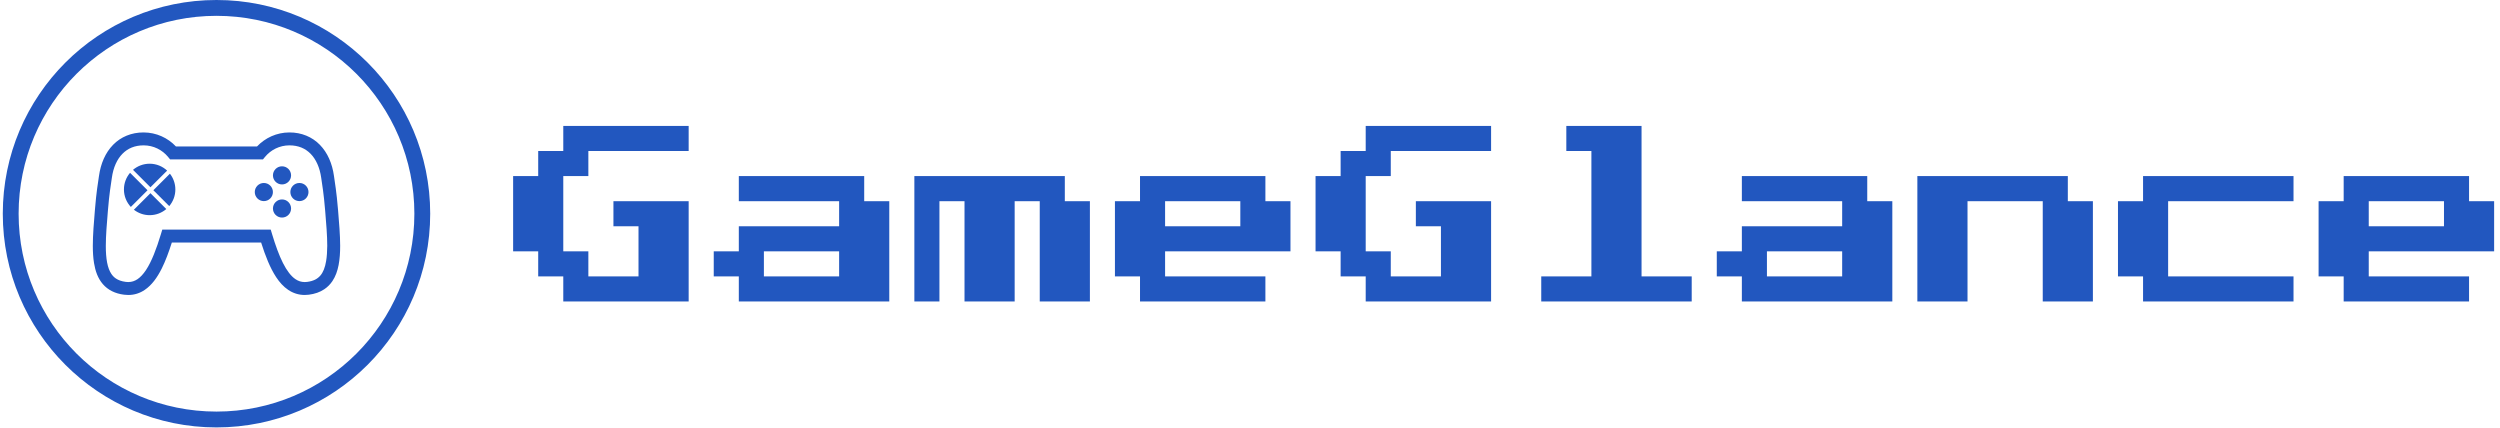 <svg xmlns="http://www.w3.org/2000/svg" version="1.1" xmlns:xlink="http://www.w3.org/1999/xlink" xmlns:svgjs="http://svgjs.dev/svgjs" width="1500" height="257" viewBox="0 0 1500 257"><g transform="matrix(1,0,0,1,-0.909,-0.276)"><svg viewBox="0 0 396 68" data-background-color="#ffffff" preserveAspectRatio="xMidYMid meet" height="257" width="1500" xmlns="http://www.w3.org/2000/svg" xmlns:xlink="http://www.w3.org/1999/xlink"><g id="tight-bounds" transform="matrix(1,0,0,1,0.24,0.073)"><svg viewBox="0 0 395.52 67.854" height="67.854" width="395.52"><g><svg viewBox="0 0 497.399 85.332" height="67.854" width="395.52"><g transform="matrix(1,0,0,1,101.879,25.143)"><svg viewBox="0 0 395.52 35.046" height="35.046" width="395.52"><g id="textblocktransform"><svg viewBox="0 0 395.52 35.046" height="35.046" width="395.52" id="textblock"><g><svg viewBox="0 0 395.52 35.046" height="35.046" width="395.52"><g transform="matrix(1,0,0,1,0,0)"><svg width="395.52" viewBox="0 -50 493.73 43.75" height="35.046" data-palette-color="#2257bf"><g class="wordmark-text-0" data-fill-palette-color="primary" id="text-0"><path d="M43.75-6.25L12.5-6.25 12.5-12.5 6.25-12.5 6.25-18.75 0-18.75 0-37.5 6.25-37.5 6.25-43.75 12.5-43.75 12.5-50 43.75-50 43.75-43.75 18.75-43.75 18.75-37.5 12.5-37.5 12.5-18.75 18.75-18.75 18.75-12.5 31.25-12.5 31.25-25 25-25 25-31.25 43.75-31.25 43.75-6.25ZM93.75-6.25L56.25-6.25 56.25-12.5 50-12.5 50-18.75 56.25-18.75 56.25-25 81.25-25 81.25-31.25 56.25-31.25 56.25-37.5 87.5-37.5 87.5-31.25 93.75-31.25 93.75-6.25ZM62.5-18.75L62.5-12.5 81.25-12.5 81.25-18.75 62.5-18.75ZM106.25-6.25L100-6.25 100-37.5 137.5-37.5 137.5-31.25 143.75-31.25 143.75-6.25 131.25-6.25 131.25-31.25 125-31.25 125-6.25 112.5-6.25 112.5-31.25 106.25-31.25 106.25-6.25ZM187.49-6.25L156.24-6.25 156.24-12.5 149.99-12.5 149.99-31.25 156.24-31.25 156.24-37.5 187.49-37.5 187.49-31.25 193.74-31.25 193.74-18.75 162.49-18.75 162.49-12.5 187.49-12.5 187.49-6.25ZM162.49-31.25L162.49-25 181.24-25 181.24-31.25 162.49-31.25ZM243.74-6.25L212.49-6.25 212.49-12.5 206.24-12.5 206.24-18.75 199.99-18.75 199.99-37.5 206.24-37.5 206.24-43.75 212.49-43.75 212.49-50 243.74-50 243.74-43.75 218.74-43.75 218.74-37.5 212.49-37.5 212.49-18.75 218.74-18.75 218.74-12.5 231.24-12.5 231.24-25 224.99-25 224.99-31.25 243.74-31.25 243.74-6.25ZM293.74-6.25L256.24-6.25 256.24-12.5 268.74-12.5 268.74-43.75 262.49-43.75 262.49-50 281.24-50 281.24-12.5 293.74-12.5 293.74-6.25ZM343.74-6.25L306.24-6.25 306.24-12.5 299.99-12.5 299.99-18.75 306.24-18.75 306.24-25 331.24-25 331.24-31.25 306.24-31.25 306.24-37.5 337.49-37.5 337.49-31.25 343.74-31.25 343.74-6.25ZM312.49-18.75L312.49-12.5 331.24-12.5 331.24-18.75 312.49-18.75ZM362.48-6.25L349.98-6.25 349.98-37.5 387.48-37.5 387.48-31.25 393.73-31.25 393.73-6.25 381.23-6.25 381.23-31.25 362.48-31.25 362.48-6.25ZM443.73-6.25L406.23-6.25 406.23-12.5 399.98-12.5 399.98-31.25 406.23-31.25 406.23-37.5 443.73-37.5 443.73-31.25 412.48-31.25 412.48-12.5 443.73-12.5 443.73-6.25ZM487.48-6.25L456.23-6.25 456.23-12.5 449.98-12.5 449.98-31.25 456.23-31.25 456.23-37.5 487.48-37.5 487.48-31.25 493.73-31.25 493.73-18.75 462.48-18.75 462.48-12.5 487.48-12.5 487.48-6.25ZM462.48-31.25L462.48-25 481.23-25 481.23-31.25 462.48-31.25Z" fill="#2257bf" data-fill-palette-color="primary"></path></g></svg></g></svg></g></svg></g></svg></g><g><svg viewBox="0 0 85.332 85.332" height="85.332" width="85.332"><g><svg></svg></g><g id="icon-0"><svg viewBox="0 0 85.332 85.332" height="85.332" width="85.332"><g><path d="M0 42.666c0-23.564 19.102-42.666 42.666-42.666 23.564 0 42.666 19.102 42.666 42.666 0 23.564-19.102 42.666-42.666 42.666-23.564 0-42.666-19.102-42.666-42.666zM42.666 82.171c21.818 0 39.505-17.687 39.505-39.505 0-21.818-17.687-39.505-39.505-39.506-21.818 0-39.505 17.687-39.506 39.506 0 21.818 17.687 39.505 39.506 39.505z" data-fill-palette-color="accent" fill="#2257bf" stroke="transparent"></path></g><g transform="matrix(1,0,0,1,17.975,26.441)"><svg viewBox="0 0 49.381 32.451" height="32.451" width="49.381"><g><svg xmlns="http://www.w3.org/2000/svg" xmlns:xlink="http://www.w3.org/1999/xlink" version="1.1" viewBox="30.233 63.745 195.561 128.512" x="0" y="0" height="32.451" width="49.381" class="icon-cg-0" data-fill-palette-color="accent" id="cg-0"><path d="M200.755 110.874c0 3.959-3.209 7.168-7.168 7.168s-7.168-3.209-7.168-7.168c0-3.959 3.209-7.168 7.168-7.168s7.168 3.209 7.168 7.168z" fill="#2257bf" data-fill-palette-color="accent"></path><path d="M172.621 110.874c0 3.959-3.209 7.168-7.168 7.168s-7.168-3.209-7.168-7.168c0-3.959 3.209-7.168 7.168-7.168s7.168 3.209 7.168 7.168z" fill="#2257bf" data-fill-palette-color="accent"></path><path d="M186.982 123.879c0 3.959-3.209 7.168-7.168 7.168s-7.168-3.209-7.168-7.168c0-3.959 3.209-7.168 7.168-7.168s7.168 3.209 7.168 7.168z" fill="#2257bf" data-fill-palette-color="accent"></path><path d="M186.982 97.689c0 3.959-3.209 7.168-7.168 7.168s-7.168-3.209-7.168-7.168c0-3.959 3.209-7.168 7.168-7.168s7.168 3.209 7.168 7.168z" fill="#2257bf" data-fill-palette-color="accent"></path><path d="M224.102 124.903c-1.255-15.053-2.381-20.608-3.174-26.547-1.357-9.984-5.095-18.611-11.187-24.832-6.067-6.246-14.515-9.805-24.064-9.779-10.087 0-19.2 4.301-25.625 11.085h-64.103c-6.425-6.809-15.539-11.085-25.626-11.085-9.549-0.026-17.997 3.533-24.064 9.779-6.093 6.221-9.831 14.848-11.187 24.832-0.819 5.939-1.946 11.495-3.175 26.547-0.845 10.189-1.664 19.789-1.664 28.493 0 4.839 0.256 9.369 0.947 13.619 1.024 6.323 3.046 12.109 7.015 16.691 1.971 2.279 4.403 4.173 7.245 5.581s6.041 2.329 9.575 2.765c1.101 0.128 2.176 0.205 3.251 0.205 4.787 0.025 9.267-1.459 13.005-4.019 5.657-3.84 9.805-9.702 13.363-16.717 3.046-6.067 5.632-13.107 8.064-20.71h70.605c3.353 10.573 7.04 19.968 11.853 27.315 2.688 4.096 5.811 7.577 9.575 10.112 3.738 2.535 8.218 4.019 13.005 4.019 1.075 0 2.15-0.077 3.251-0.205 4.71-0.589 8.857-2.023 12.288-4.352 2.56-1.715 4.71-3.917 6.375-6.4 2.509-3.738 4.019-8.064 4.915-12.749s1.229-9.754 1.229-15.207c-0.025-8.653-0.845-18.279-1.69-28.442zM214.707 165.351c-0.845 5.248-2.406 9.088-4.633 11.623-1.126 1.28-2.406 2.304-4.071 3.149-1.664 0.819-3.712 1.459-6.298 1.792-0.691 0.077-1.331 0.128-1.946 0.128-2.765-0.025-5.018-0.743-7.296-2.279-3.405-2.253-6.835-6.656-9.933-12.826-3.097-6.144-5.913-13.977-8.55-22.733l-1.101-3.635h-85.734l-1.101 3.635c-3.533 11.673-7.373 21.683-11.751 28.288-2.176 3.303-4.454 5.734-6.733 7.27-2.304 1.511-4.531 2.253-7.296 2.279-0.614 0-1.28-0.051-1.946-0.128-3.456-0.435-5.939-1.408-7.859-2.688-1.434-0.973-2.586-2.15-3.584-3.635-1.485-2.227-2.637-5.197-3.353-8.96s-1.05-8.243-1.024-13.261c0-8.038 0.794-17.459 1.639-27.648 1.229-14.823 2.253-19.635 3.123-26.01 1.127-8.32 4.147-14.771 8.371-19.072 4.224-4.275 9.626-6.656 16.742-6.681 7.834 0 14.797 3.584 19.405 9.216l1.536 1.869h73.446l1.536-1.869c4.608-5.632 11.571-9.216 19.405-9.216 7.117 0.025 12.518 2.406 16.743 6.681 4.198 4.301 7.219 10.752 8.371 19.072 0.87 6.374 1.894 11.187 3.123 26.01 0.845 10.189 1.638 19.584 1.638 27.648-0.051 4.48-0.281 8.499-0.87 11.981z" fill="#2257bf" data-fill-palette-color="accent"></path><path d="M59.673 95.667c-3.021 3.558-4.839 8.141-4.839 13.159 0 5.35 2.074 10.189 5.453 13.824l13.184-13.184-13.799-13.799z" fill="#2257bf" data-fill-palette-color="accent"></path><path d="M62.694 124.851c3.456 2.688 7.757 4.301 12.467 4.301 5.017 0 9.6-1.817 13.159-4.838l-12.544-12.544-13.081 13.082z" fill="#2257bf" data-fill-palette-color="accent"></path><path d="M88.986 93.927c-3.635-3.379-8.474-5.453-13.824-5.453-5.017 0-9.6 1.817-13.159 4.838l13.773 13.799 13.21-13.184z" fill="#2257bf" data-fill-palette-color="accent"></path><path d="M78.106 109.44l12.544 12.544c3.021-3.558 4.838-8.141 4.838-13.159 0-4.71-1.613-9.011-4.301-12.467l-13.082 13.082z" fill="#2257bf" data-fill-palette-color="accent"></path></svg></g></svg></g></svg></g></svg></g></svg></g><defs></defs></svg><rect width="395.52" height="67.854" fill="none" stroke="none" visibility="hidden"></rect></g></svg></g></svg>